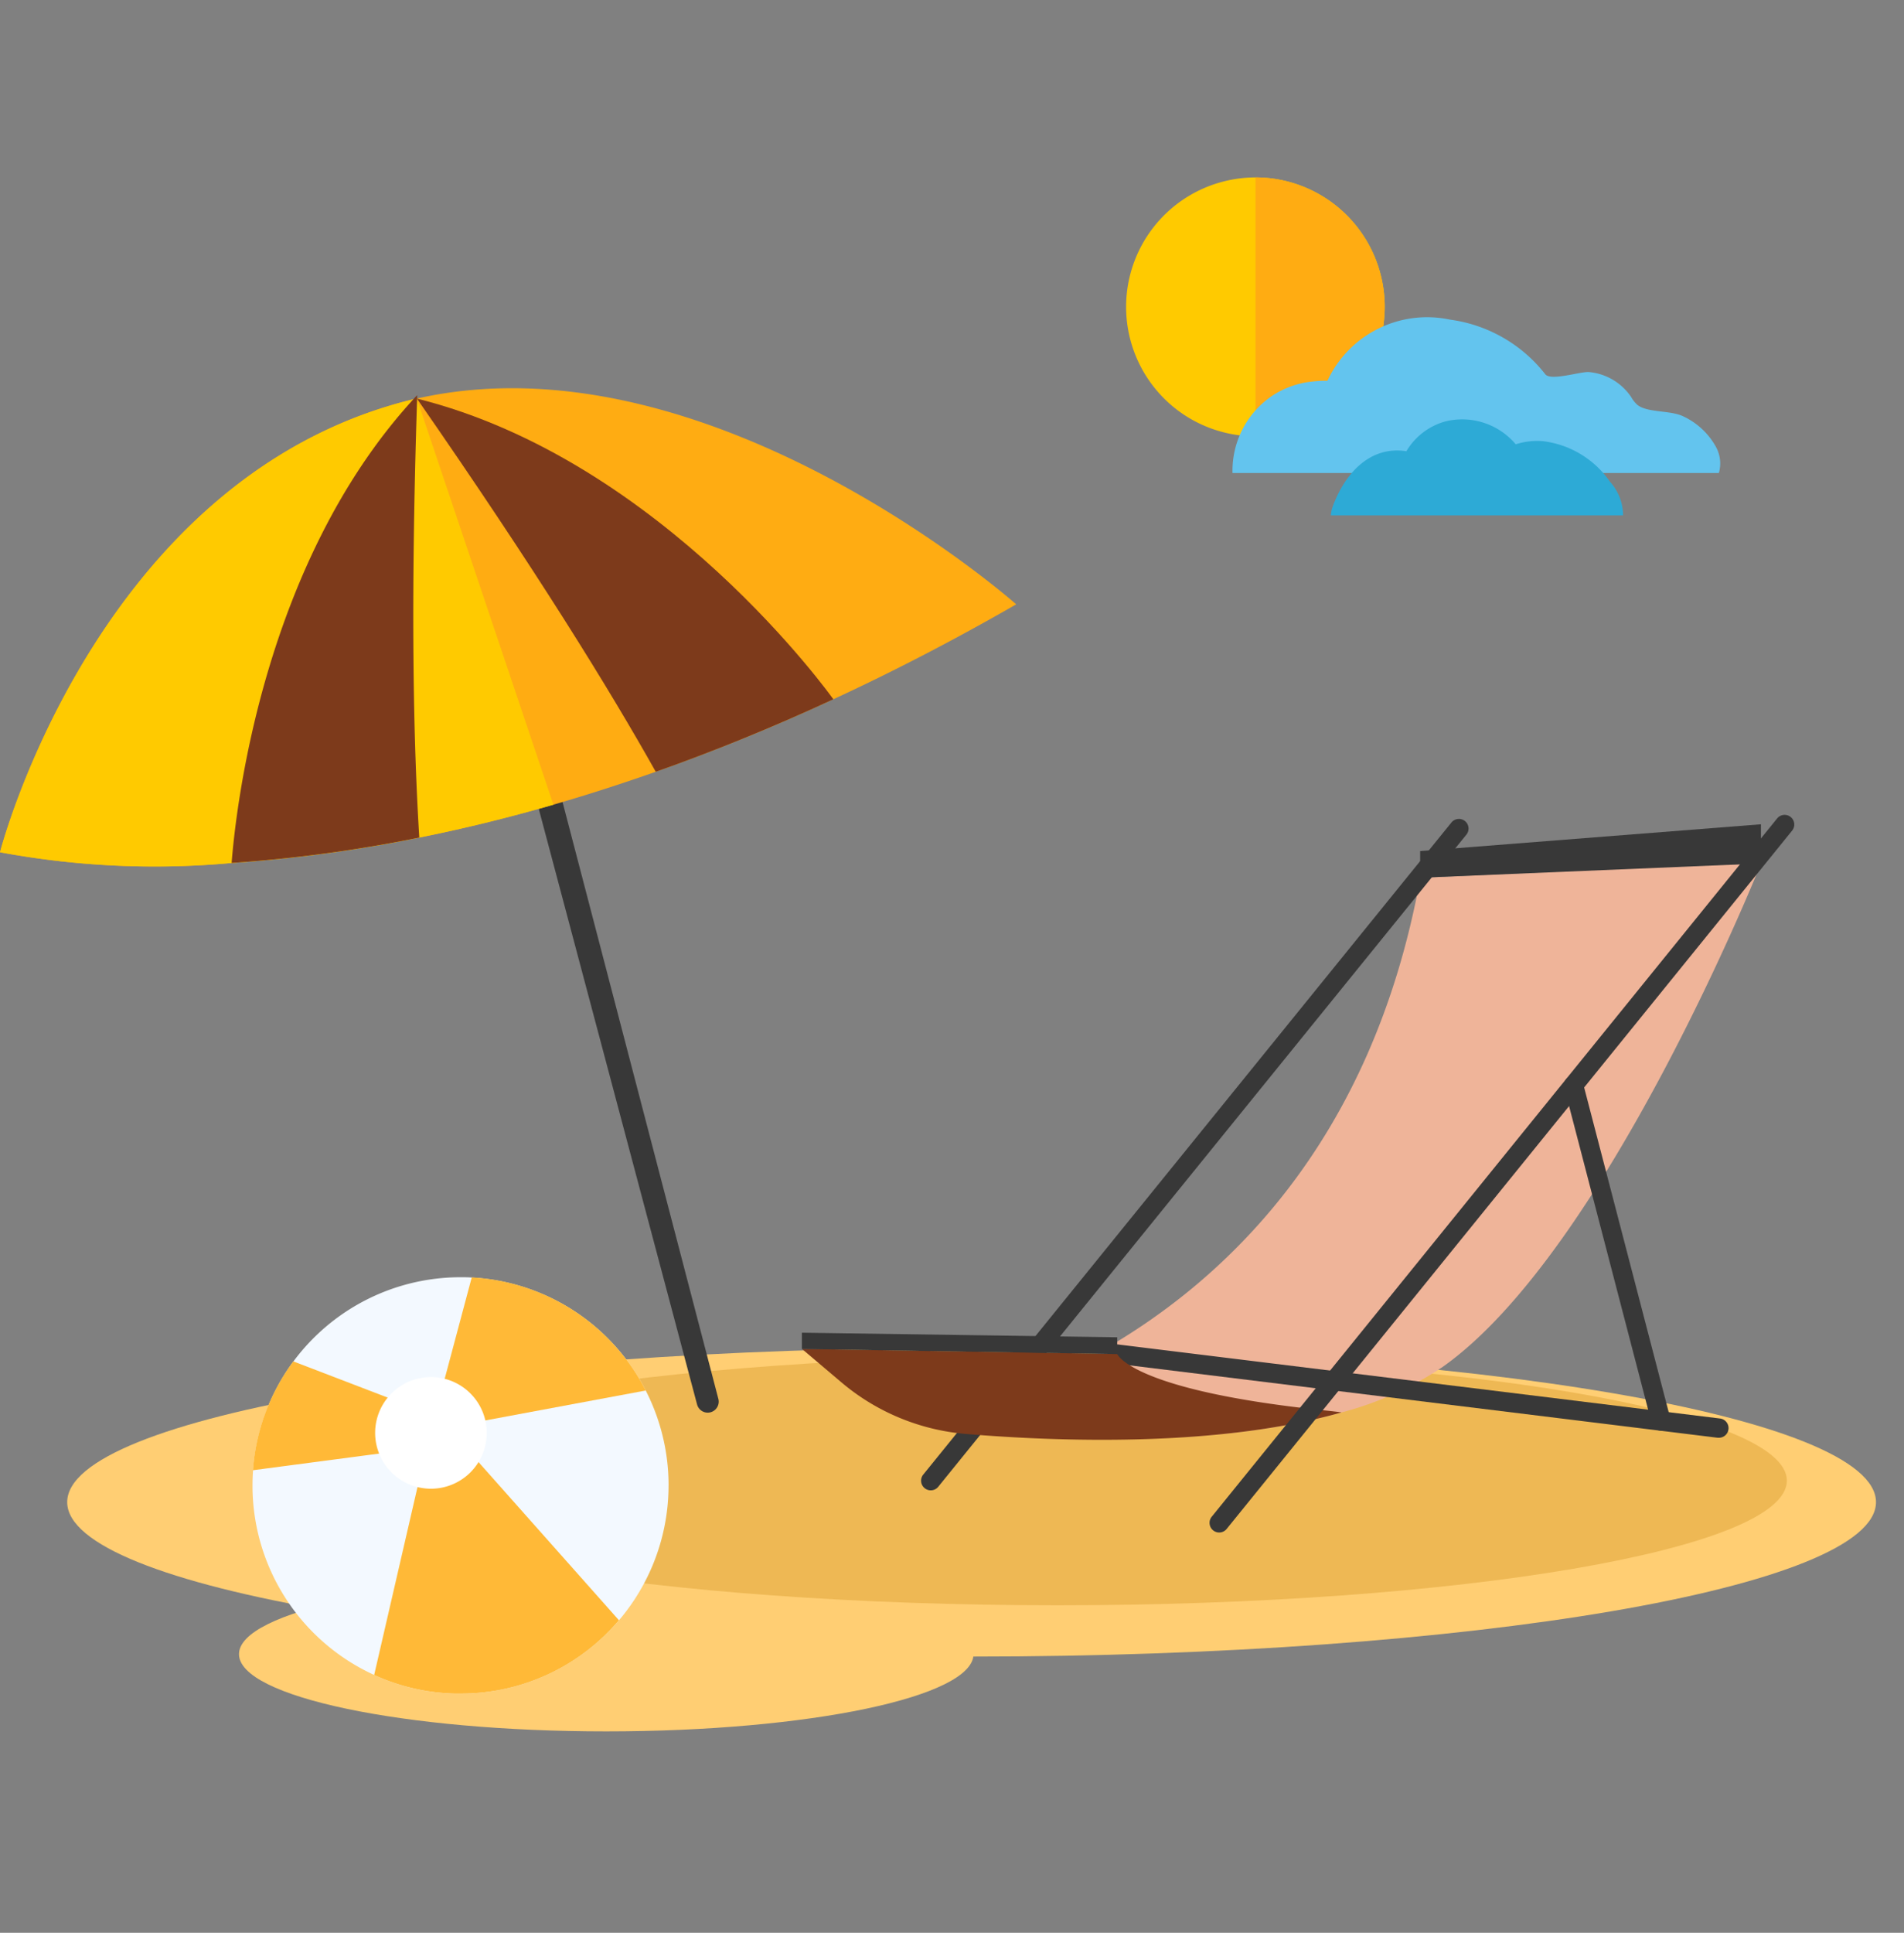 <svg xmlns="http://www.w3.org/2000/svg" xmlns:xlink="http://www.w3.org/1999/xlink" width="68" height="69" viewBox="0 0 68 69">
  <rect x="0" y="0" width="68" height="69" fill="#808080" stroke="none"/>
  <defs>
    <clipPath id="clip-path">
      <rect id="Rectangle_405107" data-name="Rectangle 405107" width="67" height="55.474" fill="none"/>
    </clipPath>
  </defs>
  <g id="Group_1099380" data-name="Group 1099380" transform="translate(-0.059 0.804)">
    <rect id="Rectangle_401104" data-name="Rectangle 401104" width="68" height="69" transform="translate(0.059 -0.804)" fill="none"/>
    <g id="Group_1102728" data-name="Group 1102728" transform="translate(0.059 5.53)">
      <g id="Group_1102727" data-name="Group 1102727" transform="translate(0 0)" clip-path="url(#clip-path)">
        <path id="Path_892725" data-name="Path 892725" d="M67.418,54.526c0,3.045-14.46,5.513-32.3,5.513s-32.3-2.468-32.3-5.513,14.46-5.513,32.3-5.513,32.3,2.468,32.3,5.513" transform="translate(-0.418 -7.235)" fill="#ffce73"/>
        <path id="Path_892726" data-name="Path 892726" d="M36.253,61.37c0,1.522-5.872,2.757-13.117,2.757S10.019,62.892,10.019,61.37s5.873-2.757,13.117-2.757,13.117,1.234,13.117,2.757" transform="translate(-1.484 -8.652)" fill="#ffce73"/>
        <path id="Path_892727" data-name="Path 892727" d="M65.852,53.812c0,2.457-11.664,4.448-26.053,4.448s-26.053-1.991-26.053-4.448S25.41,49.364,39.8,49.364s26.053,1.991,26.053,4.448" transform="translate(-2.036 -7.287)" fill="#eeb854"/>
        <path id="Path_892728" data-name="Path 892728" d="M28.689,46.342,21.466,18.683l-.991-.173,7.454,28.032a.393.393,0,0,0,.76-.2" transform="translate(-3.032 -2.732)" fill="#383838"/>
        <path id="Path_892729" data-name="Path 892729" d="M0,25.393a30.185,30.185,0,0,0,8.275.383,50.792,50.792,0,0,0,6.7-.907c1.5-.3,3.1-.686,4.79-1.174q1.765-.51,3.655-1.174c2.013-.711,4.131-1.565,6.342-2.589,2.1-.971,4.277-2.093,6.532-3.389,0,0-10.95-9.7-21.4-7.347l-.006,0h0l-.124.028c-.251.058-.5.124-.754.2C3.3,12.57,0,25.393,0,25.393" transform="translate(0 -1.303)" fill="#ffac12"/>
        <path id="Path_892730" data-name="Path 892730" d="M17.479,9.262c4.261,6.132,6.9,10.417,8.53,13.323,2.013-.711,4.131-1.565,6.342-2.589,0,0-6.058-8.539-14.873-10.734" transform="translate(-2.589 -1.367)" fill="#7d3a1b"/>
        <path id="Path_892731" data-name="Path 892731" d="M0,25.458a30.185,30.185,0,0,0,8.275.383,50.791,50.791,0,0,0,6.7-.907c1.5-.3,3.1-.686,4.79-1.174l-4.879-14.5-.124.028c-.251.058-.5.124-.754.2C3.3,12.634,0,25.458,0,25.458" transform="translate(0 -1.367)" fill="#ffca00"/>
        <path id="Path_892732" data-name="Path 892732" d="M9.714,25.818a50.92,50.92,0,0,0,6.7-.906c-.208-3.306-.319-8.3-.078-15.673,0-.038,0-.078,0-.119-.047.049-.092.1-.138.15-5.364,5.865-6.334,14.588-6.487,16.548" transform="translate(-1.439 -1.346)" fill="#7d3a1b"/>
        <path id="Path_892733" data-name="Path 892733" d="M68.557,28.737S63.021,42.6,57.178,46.714a11.91,11.91,0,0,1-3.612,1.62c-6.564,1.86-15.3.367-15.3.367a19.159,19.159,0,0,0,6.56-2.467c4.537-2.536,9.839-7.476,11.565-16.989,11.022-.509,12.17-.509,12.17-.509" transform="translate(-5.666 -4.242)" fill="#efb499"/>
        <path id="Path_892734" data-name="Path 892734" d="M59.537,29l12.17-.509v-1.4l-12.17.956Z" transform="translate(-8.817 -3.999)" fill="#383838"/>
        <path id="Path_892735" data-name="Path 892735" d="M38.959,50.836a.345.345,0,0,1-.268-.562l18.864-23.28a.344.344,0,1,1,.534.434L39.227,50.708a.344.344,0,0,1-.267.128" transform="translate(-5.718 -3.966)" fill="#383838"/>
        <path id="Path_892736" data-name="Path 892736" d="M68.268,52.208l-.043,0L46.733,49.563a.344.344,0,1,1,.084-.684L68.31,51.521a.345.345,0,0,1-.042.687" transform="translate(-6.876 -7.215)" fill="#383838"/>
        <path id="Path_892737" data-name="Path 892737" d="M69.033,50.291a.344.344,0,0,1-.333-.257L65.577,38.045a.344.344,0,1,1,.666-.173L69.366,49.86a.344.344,0,0,1-.246.42.337.337,0,0,1-.087.011" transform="translate(-9.71 -5.552)" fill="#383838"/>
        <path id="Path_892738" data-name="Path 892738" d="M52.879,51.334c-4.416,1.251-10.133,1.039-13.4.766a7.9,7.9,0,0,1-4.444-1.837l-1.417-1.2,10.516.168.745.014s.5,1.312,7.5,2.024c.178.019.347.038.506.061" transform="translate(-4.978 -7.243)" fill="#7d3a1b"/>
        <path id="Path_892739" data-name="Path 892739" d="M33.617,48.966l11.261.182v-.6l-11.261-.164Z" transform="translate(-4.978 -7.142)" fill="#383838"/>
        <path id="Path_892740" data-name="Path 892740" d="M51.051,52.314a.341.341,0,0,1-.216-.077.345.345,0,0,1-.051-.485l20.2-24.937a.345.345,0,0,1,.536.434L51.319,52.186a.342.342,0,0,1-.267.128" transform="translate(-7.509 -3.939)" fill="#383838"/>
        <path id="Path_892741" data-name="Path 892741" d="M52.883,9.119a4.555,4.555,0,0,1-1.052.123,4.469,4.469,0,0,1-.822-.074A4.62,4.62,0,0,1,50.778.123,4.568,4.568,0,0,1,51.831,0a4.492,4.492,0,0,1,.878.084,4.621,4.621,0,0,1,.174,9.034" transform="translate(-6.992 0)" fill="#ffca00"/>
        <path id="Path_892742" data-name="Path 892742" d="M53.686,9.119a4.555,4.555,0,0,1-1.052.123V0a4.492,4.492,0,0,1,.878.084,4.621,4.621,0,0,1,.174,9.034" transform="translate(-7.795 0)" fill="#ffac12"/>
        <path id="Path_892743" data-name="Path 892743" d="M68.933,10.485A2.585,2.585,0,0,0,67.768,9.4c-.46-.222-1.255-.123-1.627-.4a1.091,1.091,0,0,1-.232-.288A2.04,2.04,0,0,0,64.4,7.819c-.309-.023-1.364.329-1.56.078a5.191,5.191,0,0,0-3.4-1.949,3.927,3.927,0,0,0-4.38,2.183,3.814,3.814,0,0,0-.512.024,3.162,3.162,0,0,0-1.527.557,3.23,3.23,0,0,0-1.351,2.711H69.04a1.225,1.225,0,0,0-.107-.937" transform="translate(-7.652 -0.871)" fill="#63c4ee"/>
        <path id="Path_892744" data-name="Path 892744" d="M66.229,13.56a1.8,1.8,0,0,0-.466-1.2,3.408,3.408,0,0,0-2.4-1.45,2.546,2.546,0,0,0-.969.112c-.049-.059-.1-.116-.158-.172a2.5,2.5,0,0,0-2.378-.638,2.342,2.342,0,0,0-1.368,1.058c-1.315-.205-2.2.812-2.626,1.958a1.153,1.153,0,0,0-.071.333Z" transform="translate(-8.262 -1.495)" fill="#2daad6"/>
        <path id="Path_892745" data-name="Path 892745" d="M25.444,53.491a7.432,7.432,0,0,1-7.429,7.434c-.076,0-.15,0-.225,0a7.385,7.385,0,0,1-2.859-.665,7.43,7.43,0,0,1-4.346-6.765c0-.182.007-.362.02-.54a7.43,7.43,0,0,1,7.411-6.894c.135,0,.268,0,.4.011a7.429,7.429,0,0,1,7.029,7.423" transform="translate(-1.567 -6.799)" fill="#f3f9ff"/>
        <path id="Path_892746" data-name="Path 892746" d="M25.8,50.107l-5.965,1.112-1.35-1.03,1.1-4.12A7.427,7.427,0,0,1,25.8,50.107" transform="translate(-2.737 -6.801)" fill="#ffb937"/>
        <path id="Path_892747" data-name="Path 892747" d="M24.428,59.425a7.409,7.409,0,0,1-5.659,2.618c-.075,0-.15,0-.225,0a7.384,7.384,0,0,1-2.858-.665l1.561-6.765,2.041-.975Z" transform="translate(-2.323 -7.917)" fill="#ffb937"/>
        <path id="Path_892748" data-name="Path 892748" d="M15.921,51.072l-.009,1.7-5.306.7a7.405,7.405,0,0,1,1.441-3.886Z" transform="translate(-1.571 -7.32)" fill="#ffb937"/>
        <path id="Path_892749" data-name="Path 892749" d="M19.713,52.238a1.993,1.993,0,1,1-1.993-1.995,1.994,1.994,0,0,1,1.993,1.995" transform="translate(-2.329 -7.417)" fill="#fff"/>
      </g>
    </g>
  </g>
</svg>
